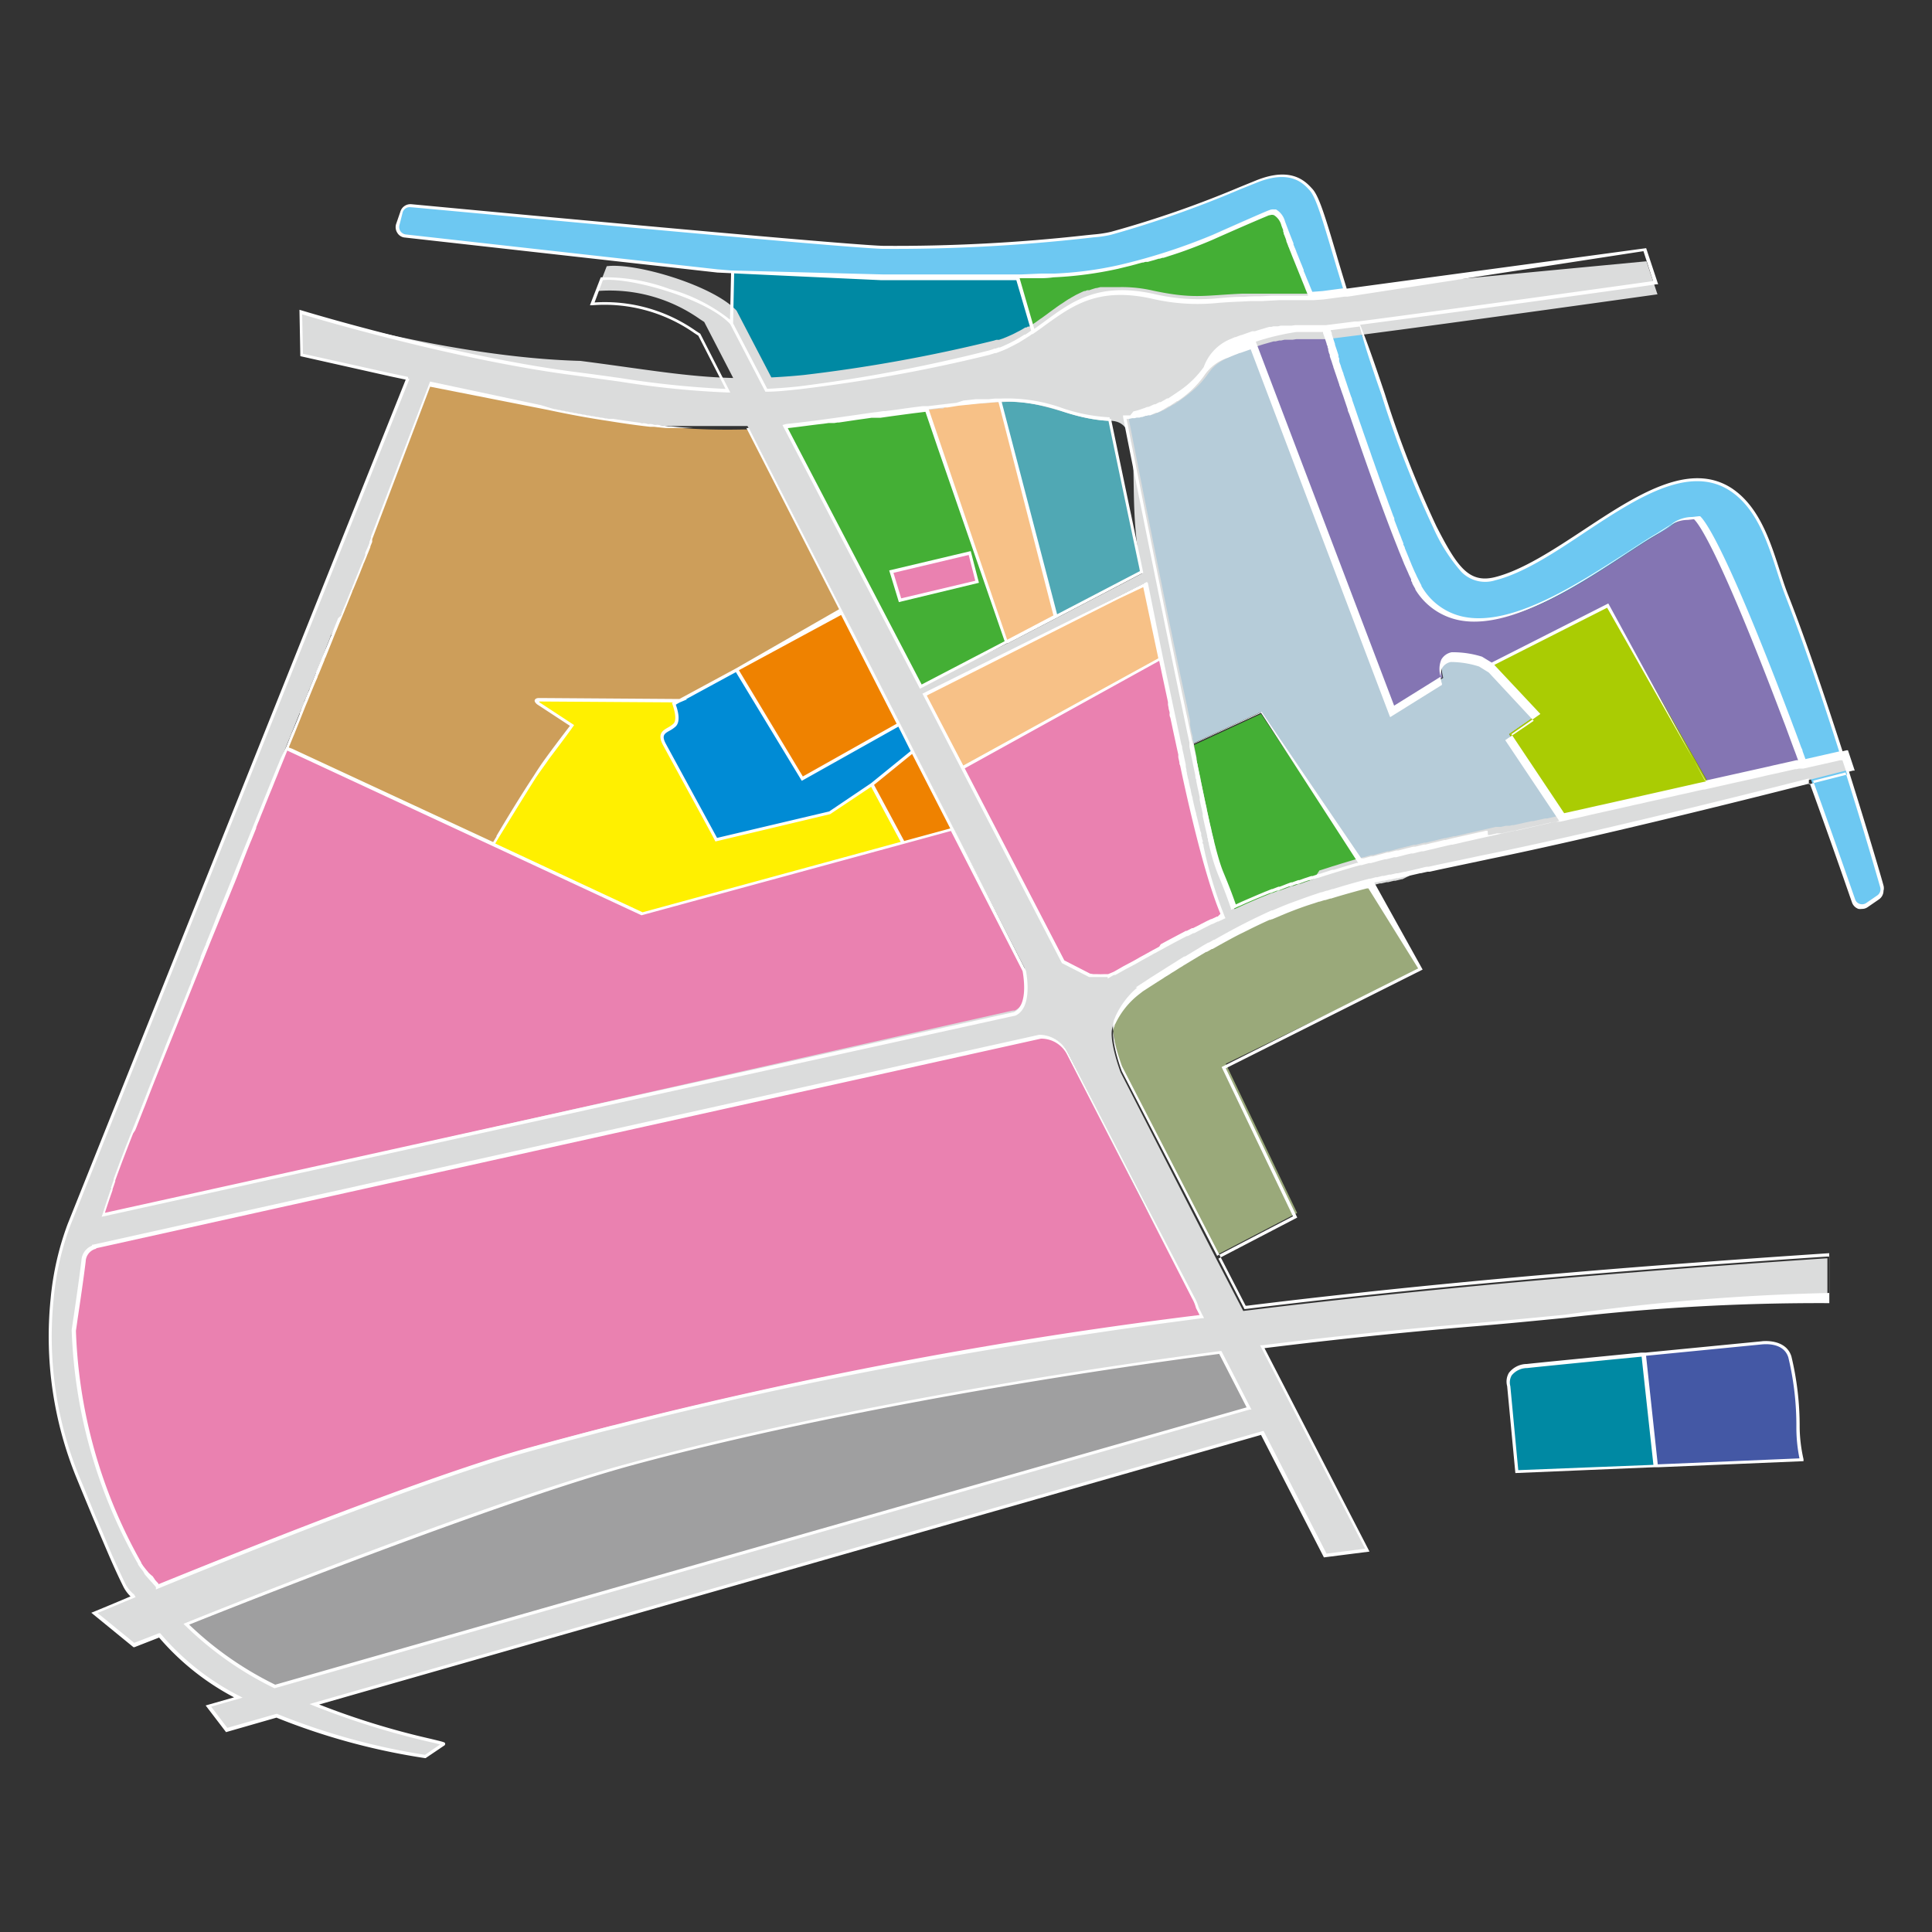 <?xml version="1.0" standalone="no"?><!DOCTYPE svg PUBLIC "-//W3C//DTD SVG 1.1//EN" "http://www.w3.org/Graphics/SVG/1.1/DTD/svg11.dtd"><svg t="1759150021787" class="icon" viewBox="0 0 1024 1024" version="1.1" xmlns="http://www.w3.org/2000/svg" p-id="8235" xmlns:xlink="http://www.w3.org/1999/xlink" width="200" height="200"><rect x="0" y="0" width="1024" height="1024" fill="#333333" stroke="none"/><path d="M606.925 309.453l-14.541 6.912-102.298 51.661 20.122 38.912 104.704-57.958-7.987-39.526zM533.299 340.275l26.419-13.926-29.85-114.278c-14.438 1.28-27.238 2.714-38.758 4.147l42.189 124.058z" fill="#F7C187" p-id="8236"></path><path d="M416.256 226.202l71.68 137.728 45.363-23.654-42.189-124.058c-30.976 3.942-53.197 7.782-74.854 9.984zM533.299 340.275l0.307-0.154-0.307 0.154z" fill="#44AF35" p-id="8237"></path><path d="M605.133 302.797l-0.461-2.304c-9.062-42.957-16.486-78.592-16.486-78.592-19.763 0-35.84-11.827-58.112-9.83h-0.256l29.491 114.637z" fill="#50A8B4" p-id="8238"></path><path d="M197.376 284.826s-20.122 49.408-45.414 111.872L261.12 447.437s18.483-31.795 29.03-45.773 12.698-17.152 12.698-17.152l-17.715-11.674c-0.666 0-0.358-1.843 0.614-1.997l74.342 0.512 30.157-16.333 55.706-30.106-49.357-96.87v-0.41H394.24a357.53 357.53 0 0 1-69.53-5.12c-10.24-1.434-20.89-3.379-32.358-5.786l-5.888-1.178-57.702-12.288h-0.256z" fill="#CD9E5A" p-id="8239"></path><path d="M278.067 769.024a2483.2 2483.2 0 0 1 358.861-71.322l-2.304-4.506a22.426 22.426 0 0 0-2.253-5.12q-13.363-25.6-26.778-51.2L565.555 558.08a16.64 16.64 0 0 0-14.694-8.858L49.51 660.48v0.41a7.987 7.987 0 0 0-5.478 7.373c-1.741 13.875-3.891 27.75-5.12 36.71a267.622 267.622 0 0 0 34.406 122.88 37.018 37.018 0 0 0 4.403 6.093 21.094 21.094 0 0 0 2.355 2.099c0.461 0.768 0.922 1.434 1.331 1.997 1.434 1.587 2.458 2.714 2.406 3.021C133.12 820.736 225.28 783.974 278.067 769.024zM66.56 609.894c0 0.461-0.358 0.922-0.563 1.331l-1.331 3.635-0.461 1.229c-1.229 3.174-2.355 6.246-3.43 9.318v0.512c-0.512 1.434-0.973 2.816-1.485 4.198v0.41c-1.587 4.659-3.072 9.165-4.454 13.466l480.614-105.83 2.15-0.461h0.819c7.731-3.482 6.195-17.203 5.12-22.784l-38.656-75.264-164.352 44.749-186.01-87.04-2.56-0.922c-28.365 70.093-63.283 156.672-83.661 208.384zM562.483 507.802l1.024 2.048 13.926 7.168a30.72 30.72 0 0 0 10.598 0l3.379-1.946 3.738-2.099 1.024-0.563 2.611-1.434 1.229-0.717c0.87-0.461 1.741-0.922 2.56-1.434l1.024-0.563 3.482-1.894 1.075-0.614 2.509-1.382c1.434-0.768 2.816-1.587 4.25-2.304l2.714-1.434 4.045-2.202 3.379-1.792 3.174-1.69 0.461-0.256 2.765-1.434h0.461l4.301-2.202 0.973-0.512 4.25-2.099 3.482-1.69 3.021-1.485c-2.458-5.12-9.779-23.398-20.941-74.957l-0.614-2.97v-1.024l-0.461-2.15v-1.126l-0.512-2.304v-0.768c0-1.075-0.461-2.15-0.717-3.277v-0.358l-0.666-3.021v-0.87l-0.614-2.714v-0.87c-1.024-4.813-2.099-9.779-3.174-14.899-1.69-7.885-3.43-16.128-5.12-24.422L510.208 406.938l50.79 98.048 0.819 1.587z" fill="#EA81B0" p-id="8240"></path><path d="M727.04 467.405h-1.485l-3.174 0.87c-4.506 1.229-8.858 2.458-13.056 3.738l-2.867 0.87h-0.358l-2.662 0.87h-0.41l-2.611 0.87h-0.307l-2.765 0.922c-5.12 1.69-9.626 3.43-14.234 5.12l-2.662 1.126-2.509 1.075h-0.256l-2.509 1.075h-0.256l-1.178 0.512c-3.942 1.792-7.885 3.635-11.827 5.632l-0.666 0.307-0.563 0.307-2.714 1.382c-3.84 1.997-7.68 4.096-11.674 6.349l-2.867 1.638h-0.358l-2.662 1.536h-0.358l-2.765 1.638c-3.072 1.792-6.195 3.686-9.421 5.683l-0.461 0.307-2.714 1.69-0.768 0.461-2.458 1.536-0.87 0.563-2.56 1.638-0.768 0.461-3.174 2.048-3.635 2.304c-0.973 0.614-1.997 1.28-2.918 1.946l-3.43 2.202h0.358a43.213 43.213 0 0 0-12.954 16.23 10.24 10.24 0 0 0-0.461 1.126c-3.482 5.53 3.789 24.934 3.789 24.934l50.739 98.253h0.307l41.626-21.709-37.837-79.104 102.963-50.176zM590.694 515.84l-2.56 1.075h0.512z" fill="#9AA97A" p-id="8241"></path><path d="M387.738 171.418l18.432 35.379c5.12 0 11.059-0.666 17.203-1.28a818.432 818.432 0 0 0 100.71-18.227 79.923 79.923 0 0 0 23.757-11.827l-8.448-28.774c-29.645 1.024-70.246 0.87-72.346 0.87l-78.387-3.533-0.614 27.392z" fill="#0089A3" p-id="8242"></path><path d="M542.003 179.2l-0.512 0.307zM543.795 178.074h-0.41zM680.038 117.76a10.24 10.24 0 0 0-4.352-5.99 4.147 4.147 0 0 0-2.918 0l-0.461 0.256s-8.602 3.482-29.952 13.005a315.187 315.187 0 0 1-50.074 16.128 199.68 199.68 0 0 1-34.048 4.506c-5.683 0.461-13.005 0.819-20.992 1.075h2.048l8.55 28.723c17.459-12.134 30.413-26.163 63.232-19.149 21.504 4.557 27.085 2.458 47.155 1.587 15.053-0.614 29.338-1.536 37.12-2.048-5.376-13.005-12.39-30.259-15.309-38.093zM547.84 175.514l-0.461 0.307zM545.946 176.64l-0.512 0.358z" fill="#44AF35" p-id="8243"></path><path d="M900.506 274.278l-3.635 0.41a16.998 16.998 0 0 0-10.598 3.635c-1.894 1.178-4.454 2.765-8.141 5.12-4.557 2.662-10.24 6.4-16.128 10.24-22.835 15.002-53.197 34.918-78.131 34.918a38.912 38.912 0 0 1-8.499-0.87 33.946 33.946 0 0 1-22.118-15.821c-10.752-16.742-45.568-122.112-50.842-138.24-4.71 0.563-7.834 0.87-8.909 0.922a109.261 109.261 0 0 0-28.877 6.042l73.83 194.56 26.061-16.179s-1.792-6.502 0-8.909a7.27 7.27 0 0 1 5.12-3.635 55.45 55.45 0 0 1 15.616 2.355l5.12 3.328 61.44-31.181L905.421 414.72l50.893-11.418c-3.021-8.243-6.195-16.742-9.421-25.293-32.666-86.17-43.418-101.274-46.387-103.731z" fill="#8475B3" p-id="8244"></path><path d="M657.971 182.938l-2.765 1.075-0.563 0.256-3.174 1.331c-15.821 6.861-8.294 9.882-26.726 23.04l-2.97 2.048-1.587 1.024-0.717 0.461-1.638 0.973-0.512 0.307-2.304 1.28-2.304 1.178h-0.307l-2.202 1.024h-0.358l-2.202 0.922h-0.358l-1.792 0.666h-0.614l-1.741 0.563a49.203 49.203 0 0 1-5.12 1.229l-1.997 0.358s20.122 101.734 30.157 148.89c0.819 3.789 1.587 7.475 2.355 11.059l0.307 1.638 0.307 1.536c0.512 2.458 0.973 4.813 1.485 7.168l0.358 1.638 0.358 1.894 36.864-17.101 52.89 79.514 1.587-0.461h0.256l3.84-1.075h1.075l2.97-0.819 1.178-0.307 3.328-0.922h0.717l4.147-1.075 1.075-0.307 3.226-0.819 1.331-0.307 3.379-0.87h1.024l4.506-1.126h0.922l3.686-0.87 1.434-0.358 3.533-0.87 1.28-0.307h0.512l3.891-0.973 17.51-3.942 3.226-0.717 3.021-0.717h0.307l3.277-0.717 1.28-0.307 3.277-0.717h1.126l3.226-0.717 7.168-1.587 2.15-0.512 4.096-0.922 3.789-0.819 5.12-1.126-28.672-43.52 15.36-10.598-24.474-26.112-5.12-3.328a55.45 55.45 0 0 0-15.616-2.355 7.27 7.27 0 0 0-5.12 3.635c-1.792 2.406 0 8.909 0 8.909l-26.061 16.179-73.83-194.56c-2.099 0.717-4.198 1.434-6.349 2.253z" fill="#B6CCD9" p-id="8245"></path><path d="M631.552 395.469c7.014 34.048 11.776 58.419 16.179 68.915 3.994 9.523 6.042 15.36 6.81 17.818l3.072-1.382 0.768-0.358 2.355-1.075 0.819-0.358 6.195-2.662 0.717-0.307 2.406-0.973 0.87-0.358 2.714-1.126h0.358l3.174-1.28h0.666L680.96 471.04l0.87-0.307 2.611-0.973h0.614l3.226-1.178h0.614l2.662-0.973 0.922-0.307 2.611-0.87 1.229-0.512 3.379-1.126h0.358l3.021-0.973 0.973-0.307 2.662-0.87 0.922-0.256 3.584-1.126 3.584-1.075 1.024-0.307 2.765-0.819 1.024-0.307 1.946-0.512-53.146-79.872z" fill="#44AF35" p-id="8246"></path><path d="M799.693 734.771s-3.123-9.318 9.626-10.701c5.99-0.666 34.202-3.482 62.208-6.246l6.349 59.187-73.933 3.072z" fill="#0089A3" p-id="8247"></path><path d="M877.261 777.011l77.568-3.226a80.794 80.794 0 0 1-1.792-17.357 159.59 159.59 0 0 0-4.301-37.171c-2.816-9.216-14.899-7.526-14.899-7.526l-63.027 6.195z" fill="#4458A5" p-id="8248"></path><path d="M997.376 470.016c-0.256-0.922-26.829-93.594-50.637-154.982-1.485-3.789-2.867-7.987-4.301-12.442-5.12-15.872-10.957-33.843-25.6-43.162-22.17-14.234-50.125 4.198-77.158 22.016-16.128 10.65-32.819 21.658-47.514 25.293s-20.787-5.632-31.949-27.494a556.646 556.646 0 0 1-27.443-70.451c-5.12-15.616-10.24-30.362-15.053-41.267-0.358-0.922-3.174-8.602-8.141-25.242-0.717-2.355-1.382-4.762-2.099-7.066-5.939-20.224-9.216-30.72-12.544-34.611-3.379-3.738-10.496-11.622-28.621-4.454l-9.37 3.789A548.506 548.506 0 0 1 588.8 123.699a62.72 62.72 0 0 1-9.216 1.382l-4.045 0.461a924.109 924.109 0 0 1-107.776 5.632c-23.91-0.768-247.859-21.862-250.112-22.067a4.71 4.71 0 0 0-5.12 3.43l-1.843 6.502a4.71 4.71 0 0 0 3.994 6.042l165.837 18.586h0.307l85.862 3.891c2.611 0 64.717 0.256 91.29-1.894a199.68 199.68 0 0 0 34.048-4.506 315.187 315.187 0 0 0 50.074-16.128c21.35-9.523 29.85-13.005 29.952-13.005l0.461-0.256a4.147 4.147 0 0 1 2.918 0 10.24 10.24 0 0 1 4.352 5.99c4.813 13.056 20.48 51.2 21.811 54.221 2.253 7.014 40.141 122.317 51.2 139.878a33.946 33.946 0 0 0 22.579 15.821 38.912 38.912 0 0 0 8.499 0.87c24.934 0 55.296-19.917 78.131-34.918 5.99-3.891 11.571-7.629 16.128-10.24 3.686-2.15 6.246-3.738 8.141-5.12a16.998 16.998 0 0 1 10.598-3.635l3.635-0.41c2.97 2.458 13.722 17.459 46.387 103.936 18.637 49.408 35.379 98.253 35.533 98.714a4.864 4.864 0 0 0 4.506 3.226 5.12 5.12 0 0 0 2.662-0.819l5.888-4.045a4.813 4.813 0 0 0 1.894-5.222z" fill="#6DC8F2" p-id="8249"></path><path d="M425.267 412.723l51.098-28.774-30.208-59.034-55.654 30.106 34.765 57.702zM462.182 415.795l16.64 30.976 26.061-7.117-21.146-41.318-21.555 17.459z" fill="#EF8200" p-id="8250"></path><path d="M357.222 373.146c1.075 3.021 2.765 8.858 0.41 11.213-3.277 3.277-9.318 3.123-5.427 10.24s27.443 50.432 27.443 50.432l60.211-14.336 22.323-14.95 21.555-17.51L476.16 384l-5.12 2.97-45.773 25.6-34.816-57.702-30.157 16.333a29.44 29.44 0 0 0-3.072 1.792z" fill="#008BD5" p-id="8251"></path><path d="M439.859 430.746l-60.211 14.336s-23.603-43.264-27.443-50.432 2.15-7.014 5.427-10.24c2.355-2.355 0.666-8.192-0.41-11.213a29.44 29.44 0 0 1 3.072-1.792l-73.114-0.512c-5.734 0-1.382 2.304-1.382 2.304l17.254 11.366s-12.698 16.486-16.333 22.17c-6.707 10.24-25.6 40.96-25.6 40.96l79.36 36.915 138.24-37.632-16.64-30.976z" fill="#FFF000" p-id="8252"></path><path d="M513.946 293.12l3.84 15.309-40.858 9.677-4.557-15.104 41.574-9.882z" fill="#EA81B0" p-id="8253"></path><path d="M790.579 352.307l24.525 26.163-15.206 10.598 28.877 43.11 76.646-17.254-53.299-93.798-61.542 31.181z" fill="#AACC03" p-id="8254"></path><path d="M609.28 521.882l3.635-2.304 3.174-2.048 0.768-0.461 2.56-1.638 0.87-0.563 2.458-1.536 0.768-0.461 2.714-1.69 0.461-0.307c3.226-1.997 6.349-3.891 9.421-5.683l2.765-1.638h0.358l2.662-1.536h0.358l2.867-1.638c3.994-2.253 7.834-4.352 11.674-6.349l2.714-1.382 0.563-0.307 0.666-0.307c3.942-1.997 7.885-3.84 11.827-5.632l1.178-0.512h0.256l2.509-1.075h0.256l2.509-1.075 2.714-1.126c4.608-1.843 9.37-3.584 14.234-5.12l2.765-0.922h0.307l2.611-0.87h0.41l2.662-0.87h0.358l2.867-0.87c4.198-1.28 8.55-2.509 13.056-3.738l3.174-0.819H725.914l1.946-0.461h0.717l2.765-0.717h0.819l2.816-0.666h0.819l2.97-0.717h0.717l3.43-0.819h0.358l9.37-4.71h0.307l3.686-0.819 1.126-0.256 2.97-0.666 1.434-0.307 2.816-0.614 1.536-0.358 2.867-0.563 1.587-0.358 2.867-0.614 1.69-0.358 2.714-0.717 1.69-0.358 3.174-0.666 1.587-0.307 4.813-1.024c56.064-11.52 133.12-30.72 170.138-40.141l18.893-4.813 3.021-0.819-3.021-9.114-2.918 0.614-19.507 4.403h-0.563l-1.331 0.307-1.434 0.358-0.461 0.358-1.434 0.307h-0.768l-4.557 1.024-1.587 0.358-3.226 0.768-3.328 0.717-3.43 0.768-4.403 1.024-4.506 0.973-3.738 0.87-3.738 0.819-5.786 1.28-5.837 1.331h-0.512l-1.485 0.358-3.942 0.87-8.09 1.843-6.195 1.536-6.195 1.382-4.045 0.922-2.048 0.461-3.789 0.87h-0.563l-3.789 0.87-6.042 1.382-5.99 1.331-1.997 0.461-5.837 1.28-1.946 0.461-5.734 1.28-3.738 0.819-1.843 0.41-1.792 0.41-1.741 0.41h-0.973l-6.195 1.382-1.587 0.358h-1.024l-1.997 0.461-2.15 0.461-1.997 0.461h-0.87l-9.728 2.15h-0.666l-1.331 0.307h-1.946l-2.765 0.614h-2.662l-5.12 1.178-2.56 0.563-2.611 0.614-1.536 0.358-3.738 0.819-1.587 0.41-4.352 0.973h-0.666l-4.352 1.024h-0.461l-1.331 0.307-3.533 0.87-1.434 0.358-3.686 0.87h-0.922l-4.506 1.126h-1.024l-3.379 0.87-1.331 0.307-3.226 0.819-1.075 0.307-4.147 1.075h-0.717l-3.328 0.922-1.178 0.307-2.97 0.819h-1.075l-3.84 1.075h-0.256l-1.587 0.461-1.946 0.512-1.024 0.307-2.765 0.819-1.024 0.307-3.584 1.075-3.584 1.126-0.922 0.256-2.662 0.87-0.973 0.307-3.021 0.973h-0.358l-3.072 4.659-0.768 0.307-2.611 0.87-0.922 0.307-2.662 0.973h-0.614l-3.226 1.178h-0.614l-2.611 0.973-1.331 0.512-2.509 0.922h-0.666l-3.174 1.28h-0.358l-2.714 1.126-0.87 0.358-2.406 0.973-0.717 0.307-6.195 2.662-0.819 0.358-2.355 1.075-0.768 0.358-3.072 1.382c-0.768-2.458-2.816-8.294-6.81-17.818a5.12 5.12 0 0 0 0-0.512 1.843 1.843 0 0 0 0-0.461v-0.307-0.666c-0.512-1.382-1.024-2.97-1.587-4.762a7.885 7.885 0 0 0 0-0.87c0-0.922-0.563-1.946-0.819-2.97s-0.307-1.024-0.41-1.536-0.256-0.973-0.41-1.434a8.909 8.909 0 0 0-0.256-1.126c0-0.461 0-0.922-0.358-1.382s0-0.922-0.358-1.434 0-0.614 0-0.973-0.512-2.15-0.819-3.328-0.358-1.536-0.512-2.355 0-1.126-0.41-1.741l-0.461-1.997q-0.666-3.379-1.536-7.066c0-1.178-0.461-2.406-0.717-3.635l-2.611-12.493c0-0.819-0.307-1.69-0.512-2.56s-0.512-2.611-0.819-3.942 0-1.229-0.358-1.843 0-1.075-0.358-1.638a10.24 10.24 0 0 0 0-1.229c-0.41-2.15-0.87-4.352-1.331-6.554 0-0.717-0.307-1.382-0.41-2.099l-0.307-1.485a1.843 1.843 0 0 1 0-0.512c0-1.024-0.461-1.997-0.666-3.021s-0.461-2.406-0.717-3.635v-1.178c0-0.41 0 0 0 0v-0.307a4.813 4.813 0 0 0 0-0.819c-0.512-2.56-1.075-5.12-1.587-7.782l-0.307-1.382-0.614-2.816c-10.24-47.155-30.157-148.89-30.157-148.89h2.918l1.331-0.307h2.509l0.87-0.256 0.87-0.307h0.614l1.792-0.666h1.997l0.563-0.256h0.358l1.126-0.512 1.024-0.512h0.307l0.614-0.256 0.563-0.307 0.768-0.41h0.358l0.563-0.358 0.614-0.307 1.126-0.666 2.15-1.28 0.717-0.461h0.307l1.024-0.666a3.635 3.635 0 0 0 0.717-0.512l0.768-0.512 0.768-0.512 0.717-0.512c18.432-13.158 10.906-16.179 26.726-23.04l2.97-1.28 2.048-0.819c4.096-1.587 8.192-3.021 12.083-4.198l3.072-0.87 1.997-0.563h1.024l1.946-0.461h0.973l1.843-0.41h4.301l1.997-0.307H703.386l17.05-2.15c51.2-6.605 158.054-21.606 158.054-21.606l-5.837-17.51L713.216 153.6l-11.827 1.587-6.144 0.461H658.381c-20.07 0.87-25.6 2.97-47.155-1.587a73.728 73.728 0 0 0-17.357-1.894h-10.598l-1.024 0.256-1.024 0.256h-0.41c-1.178 0.358-2.355 0.717-3.43 1.126h-1.126l-1.126 0.461h-0.512l-0.819 0.358-0.768 0.358-0.666 0.307-0.922 0.461-0.768 0.358-0.768 0.41-0.973 0.563-1.024 0.563-0.973 0.614-0.512 0.256-0.973 0.614-0.461 0.307-0.461 0.307-1.434 0.973-0.973 0.614-0.819 0.563-1.536 1.075-0.461 0.358-1.792 1.28-0.922 0.666-1.843 1.382-0.717 0.512-1.894 1.382-0.717 0.461-2.611 1.894-0.563 0.358-0.666 0.512-2.048 1.331H544.768l-0.717 0.461h-0.614l-0.768 0.461-0.41 0.256-0.614 0.358-0.922 0.512-0.87 0.461-0.819 0.41-1.178 0.614-1.126 0.563-1.024 0.461-1.382 0.614-1.075 0.461-1.638 0.666-1.075 0.358-1.024 0.358h-1.434l-1.331 0.41a818.432 818.432 0 0 1-100.71 18.227c-6.144 0.614-11.827 1.024-17.203 1.28l-18.432-35.379c-12.134-13.261-53.504-25.6-68.813-23.552l-5.12 13.158a82.944 82.944 0 0 1 54.426 14.848l2.355 1.536 15.36 29.696c-24.934-0.614-46.08-4.557-80.998-9.062-69.632-1.843-148.122-25.907-148.122-25.907l0.41 22.682 46.592 10.496 9.626 2.048-179.661 448.512s-25.6 60.058 5.12 134.554c3.072 7.526 5.786 14.182 8.243 20.07 3.379 8.038 6.195 14.592 8.499 19.968 1.024 2.355 4.608 10.24 7.526 16.384a17.766 17.766 0 0 0 4.403 5.888l0.307 0.512c-12.851 5.12-20.48 8.55-20.48 8.55l20.89 17.05 13.67-5.53a136.909 136.909 0 0 0 41.728 32.922l-15.872 4.506 9.421 12.493 26.47-7.578A348.774 348.774 0 0 0 225.28 930.97l9.626-6.554c1.126-0.717-31.795-6.093-68.454-21.094l502.221-143.821 33.331 65.024 22.426-2.816-55.706-107.827c37.632-4.71 74.752-8.602 110.029-11.52 67.482-5.632 121.395-13.67 189.798-12.544v-22.886h-0.461c-103.322 6.912-206.592 15.36-309.146 27.904l-14.643-28.262L593.92 568.32s-7.27-19.405-3.789-24.934a8.038 8.038 0 0 1 0.461-1.178 43.213 43.213 0 0 1 12.954-16.23h-0.358l3.43-2.202c0.768-0.614 1.792-1.28 2.662-1.894zM418.253 225.997h2.048l2.048-0.256h1.536l2.611-0.461 2.048-0.256 3.277-0.461h1.638l3.43-0.461 4.301-0.614 15.821-2.253h1.229l4.813-0.717 2.458-0.358 6.349-0.87 3.84-0.512 2.765-0.41h1.434l7.219-0.973h3.891l6.554-0.819h2.304L501.76 215.04h2.867l3.174-0.358 2.816-0.307h2.458l5.12-0.512h2.56l2.611-0.256 4.403-0.41h2.509c22.426-1.997 38.349 9.626 58.112 9.83s7.424 35.84 16.486 78.592l0.461 2.304-45.773 23.859-25.6 13.312h-0.358l-45.67 22.835-71.68-137.728z m-359.424 404.48v-0.41c0.512-1.382 0.973-2.765 1.485-4.198v-0.512c1.075-3.072 2.202-6.144 3.43-9.318l0.461-1.229c0.41-1.229 0.87-2.406 1.382-3.635 0-0.41 0.307-0.87 0.512-1.331l1.843-4.813 10.752-27.187 0.768-1.946 0.768-1.843 1.331-3.379c1.331-3.379 2.765-6.861 4.147-10.24 0.41-0.973 0.768-1.894 1.126-2.867 0.41-1.024 0.768-1.997 1.178-2.97l1.229-3.021c0-0.614 0.461-1.229 0.717-1.843l7.936-19.866 1.229-3.072c0.461-1.126 0.922-2.304 1.434-3.43s0.87-2.304 1.331-3.43l1.382-3.379c0-0.614 0.461-1.178 0.666-1.741l1.382-3.43 1.382-3.43a3.533 3.533 0 0 0 0-0.512c0.819-1.997 1.587-3.942 2.406-5.888a0.41 0.41 0 0 1 0-0.256s0-0.512 0.256-0.717c0.87-2.099 1.69-4.198 2.56-6.349 0.512-1.229 0.973-2.458 1.485-3.738l5.12-12.851c0.41-1.126 0.87-2.253 1.331-3.379l0.563-1.382 2.15-5.12 2.099-5.12c0.614-1.434 1.229-2.918 1.792-4.403l3.942-9.677 2.918-7.219c3.533-8.858 7.066-17.613 10.547-26.163 0.461-1.075 0.87-2.15 1.28-3.226s1.331-3.174 1.946-4.762l4.045-10.24c0-0.307 0.256-0.563 0.358-0.87l0.819-2.048c0.358-0.922 0.717-1.792 1.126-2.714s0.41-1.075 0.666-1.638 0.512-1.382 0.819-2.048l0.922-2.253c0.358-0.819 0.666-1.69 1.024-2.56l4.352-10.701c0-0.512 0.41-0.973 0.563-1.485l5.683-13.978c0.307-0.717 0.614-1.434 0.87-2.15l2.048-5.12 0.973-2.458c0.717-1.69 1.382-3.379 2.048-5.12l0.87-2.15c0.307-0.717 0.563-1.485 0.87-2.202 0-0.41 0.358-0.819 0.512-1.178l3.533-6.4 0.614-1.485c0.307-0.717 0.563-1.434 0.87-2.099l0.41-1.075c0.87-2.099 1.741-4.198 2.509-6.195l0.461-1.024a7.885 7.885 0 0 1 0.41-0.973l0.614-1.587 0.358-0.922 0.614-1.536a5.683 5.683 0 0 0 0.358-0.819c0.768-1.843 1.485-3.635 2.15-5.12 0-0.563 0.461-1.075 0.666-1.587s0.461-1.229 0.717-1.792a8.192 8.192 0 0 1 0.512-1.178c0.563-1.485 1.126-2.816 1.638-4.096 0-0.358 0.307-0.768 0.461-1.075V296.96l0.461-1.075 1.536-3.533 0.358-0.819 1.024-2.509 0.307-0.717a2.97 2.97 0 0 1 0-0.717 3.533 3.533 0 0 0 0-0.512l0.717-1.69v-0.358l31.488-81.766h0.256l57.702 12.288 5.888 1.178c11.776 2.355 22.528 4.25 32.358 5.837l3.379 0.512h1.638l8.09 1.178h1.894l2.509 0.358 3.328 0.358 4.096 0.461 3.738 0.358H396.186l4.301 8.499 1.536 2.97 43.981 85.914 15.36 30.157 22.067 43.11 21.146 41.37 38.349 75.008c1.024 5.581 2.56 19.302-5.12 22.784h-0.87l-2.15 0.461-480.41 107.93c1.382-4.301 2.867-8.806 4.454-13.466zM646.912 716.8l15.36 29.542-516.506 147.507a181.299 181.299 0 0 1-47.002-33.075c53.658-21.453 171.008-67.328 235.52-84.89 86.17-23.245 200.806-44.544 312.627-59.085z m-40.96-80.23q13.363 25.6 26.778 51.2a22.426 22.426 0 0 1 2.253 5.12l2.304 4.506-10.24 1.331-8.346 1.126-3.174 0.461q-5.12 0.614-10.24 1.382l-8.909 1.229-7.27 1.024-5.734 0.87h-1.485l-1.587 0.256-7.782 1.126-7.987 1.229-2.611 0.41-17.408 2.714-14.438 2.355-8.55 1.485-6.298 1.024-6.349 1.126-8.499 1.485-8.755 1.587-2.509 0.41-4.454 0.819-4.096 0.768-4.352 0.819-5.12 0.973-7.936 1.485-9.882 1.946-4.352 0.819-4.762 0.973-1.178 0.256-6.093 1.229h-1.075l-7.322 1.485-8.243 1.741-5.12 1.075-5.12 1.178-3.635 0.768-5.888 1.28-10.906 2.458-5.581 1.28-5.632 1.28-11.213 2.611-5.53 1.331-3.174 0.717-4.25 1.024-4.608 1.126-4.659 1.178-11.162 2.765-4.71 1.229-3.891 0.973h-0.819l-5.786 1.536-5.734 1.485-2.97 0.768-3.84 1.075q-13.926 3.686-27.699 7.629c-52.787 14.95-144.896 51.712-194.56 71.987l-2.099-2.406c-1.178-1.28-2.611-2.816-3.994-4.454l-0.307-0.41-0.666-0.768a1.075 1.075 0 0 0 0-0.307l-0.307-0.358-0.307-0.41-0.768-1.075-1.075-0.461-0.256-0.358V828.314a3.277 3.277 0 0 1-0.41-0.717 267.622 267.622 0 0 1-34.406-122.88c1.28-8.96 3.43-22.835 5.12-36.71a7.987 7.987 0 0 1 5.478-7.373v-0.41l501.35-111.309a16.64 16.64 0 0 1 14.694 8.858z m-2.56-127.693c-0.819 0.512-1.69 0.973-2.56 1.434l-1.229 0.717-2.611 1.434-1.024 0.614-3.738 2.099-1.382 0.768-0.614 0.358-1.434 0.819H581.581a26.266 26.266 0 0 1-3.789-0.461l-13.926-7.168-1.69-3.277-0.819-1.587-51.149-97.69-20.122-38.912 102.4-51.712 14.029-7.066v0.358c2.714 12.902 5.53 26.266 8.346 39.373 0 1.024 0.41 2.099 0.666 3.123l0.768 3.686c0.358 1.843 0.768 3.686 1.178 5.581 0 1.126 0.461 2.253 0.717 3.328s0.358 1.741 0.563 2.611c0.717 3.379 1.434 6.758 2.099 10.24l0.461 2.202c0.614 2.662 1.178 5.12 1.69 7.936 0 0.614 0.307 1.229 0.41 1.843l0.307 1.331v2.253c0 0.358 0.461 1.997 0.666 3.021s0 1.178 0.358 1.741c0.41 1.894 0.819 3.789 1.229 5.581v1.382c0 0.87 0.41 1.792 0.563 2.662s0.41 1.741 0.563 2.611c11.162 51.558 18.483 69.734 20.941 74.957l-3.021 1.485h-0.41l-2.816 1.331h-0.307l-9.626 5.12h-0.461l-2.765 1.434-0.512 0.256-3.174 1.69-6.758 3.635-0.666 0.358-2.714 1.434-0.819 0.461-2.816 1.536-0.614 0.358-3.584 1.946-3.482 1.894z" fill="#DBDCDC" p-id="8255"></path><path d="M662.067 746.24l-15.36-29.542c-111.821 14.643-226.458 35.84-312.32 59.187-64.717 17.562-182.067 63.437-235.52 84.89a181.299 181.299 0 0 0 47.002 33.075z" fill="#9F9FA0" p-id="8256"></path><path d="M953.856 756.429a158.362 158.362 0 0 0-4.352-37.427c-2.97-9.779-15.718-8.141-15.77-8.09l-61.44 5.99h-2.406c-35.328 3.482-55.757 5.478-60.672 6.042a12.083 12.083 0 0 0-9.472 4.71 9.062 9.062 0 0 0-0.922 7.014l4.352 46.08 73.318-3.072h2.304l77.107-3.226v-1.024a80.589 80.589 0 0 1-2.048-16.998z m-149.146 22.784l-4.198-44.493a7.475 7.475 0 0 1 0.717-5.734 10.598 10.598 0 0 1 8.192-3.891c5.12-0.563 25.344-2.611 60.672-6.042l6.246 57.344z m73.933-3.072l-6.195-57.549 61.44-6.042c0.461 0 11.418-1.485 13.978 6.963a155.238 155.238 0 0 1 4.25 36.864 81.408 81.408 0 0 0 1.638 16.589zM514.509 292.096l-43.213 10.24 5.12 16.794 42.445-10.24z m-40.96 11.52l39.885-9.472 3.482 13.67-39.27 9.318z" fill="#FFFFFF" p-id="8257"></path><path d="M487.578 365.056l46.08-24.064h0.512l24.474-12.749 46.746-24.422 0.563-0.256-0.614-2.97c-8.96-42.445-16.384-78.234-16.486-78.592h-0.717v-0.819a92.16 92.16 0 0 1-24.883-4.813 86.477 86.477 0 0 0-32.87-5.12H527.206l-2.918 0.307h-6.861l-2.765 0.307-3.891 0.41-3.891 1.229-3.686 0.41-6.912 0.819-4.198 0.512h-2.867c-5.12 0.614-9.574 1.229-14.08 1.894l-5.837 0.768h-1.178l-2.048 0.307-1.843 0.256h-0.358l-3.277 0.461-3.174 0.461-3.174 0.461c-13.722 1.946-25.6 3.686-37.478 4.864L414.72 225.28l72.499 139.059z m43.418-152.218h4.25a96.717 96.717 0 0 1 27.648 5.12 93.901 93.901 0 0 0 24.627 5.12c1.024 5.12 8.038 38.656 16.333 77.926l0.307 1.69-43.878 22.886-29.389-112.64z m-30.72 3.123h1.946l5.734-0.922 3.942-0.41 7.834-0.819 3.942-0.358h0.41l4.608-0.41h0.512l29.133 113.152-23.859 12.544-0.666 0.358-7.219-21.043-34.355-101.171z m-63.949 8.653l2.918-0.41H442.214l1.69-0.256h0.666l2.765-0.41 6.554-0.973 6.195-0.87 1.741-0.256H466.586l5.786-0.819 3.379-0.461 4.198-0.563 4.25-0.563 2.56-0.307 3.738-0.461 6.605 19.354L532.48 339.866l-43.981 22.938-70.963-135.885c6.195-0.666 12.544-1.638 18.79-2.304zM550.81 548.454L49.306 659.712h-0.512v0.512a8.909 8.909 0 0 0-5.632 7.885c-1.28 10.24-2.765 20.48-3.994 28.877-0.461 2.918-0.819 5.581-1.178 7.885a268.8 268.8 0 0 0 34.509 122.88l0.614 1.024v0.307a16.128 16.128 0 0 0 1.126 1.69l0.41 0.512 0.512 0.666 0.717 0.922 0.922 1.69 3.328 3.789 0.307 0.256c0.307 0.41 0.666 0.768 0.973 1.126l0.256 0.307a9.165 9.165 0 0 1 0.973 1.178v1.229l1.229-0.512c50.022-20.48 141.773-57.139 194.56-72.038l5.12-1.434 10.24-2.816 1.843-0.512 7.424-1.997 11.571-3.072c3.328-0.922 6.707-1.792 10.24-2.611l15.667-3.994 10.24-2.611 10.598-2.56 10.65-2.509 10.65-2.458 5.12-1.229 5.427-1.229 5.478-1.178L409.6 737.28l21.862-4.608 5.632-1.126c42.496-8.653 86.528-16.435 132.506-23.398l17.92-2.662 6.298-0.922 18.176-2.56 25.037-3.328h1.126l-0.307-0.666-2.56-5.12a22.477 22.477 0 0 0-2.253-5.376l-26.829-51.2-40.192-78.336a17.152 17.152 0 0 0-15.206-9.523z m80.998 139.725a20.48 20.48 0 0 1 2.099 5.12l1.894 3.686A2482.637 2482.637 0 0 0 277.811 768c-52.429 14.848-143.36 51.2-193.843 71.68v-0.358l-0.358-0.41-0.461-0.461-0.922-1.024c-0.358-0.614-0.819-1.229-1.28-1.946a19.712 19.712 0 0 1-2.253-1.997l-0.358-0.461c-0.512-0.614-0.973-1.126-1.382-1.69a8.755 8.755 0 0 1-0.563-0.717l-0.563-0.717a16.179 16.179 0 0 0-0.922-1.382v-0.307a3.84 3.84 0 0 1-0.358-0.614 267.366 267.366 0 0 1-34.304-122.266c0.358-2.304 0.717-5.12 1.126-7.782 1.229-8.294 2.765-18.586 4.045-28.877a7.219 7.219 0 0 1 5.12-6.707h0.41v-0.358l500.787-111.104a15.36 15.36 0 0 1 13.824 8.397l40.192 78.336zM538.163 538.317c8.192-3.738 6.707-17.818 5.632-23.706L506.112 440.32l-0.819-1.536-20.48-40.09-0.307-0.614-0.461-0.922-6.502-12.749-0.768-1.485-73.37-143.36-6.451-12.698h-29.491l-7.373-0.461-4.352-0.41h-1.485l-4.659-0.717c-7.731-0.819-15.923-1.894-24.627-3.277h-2.253c-9.318-1.485-19.251-3.277-29.952-5.427L286.72 214.733 227.942 202.24 196.608 284.467v0.717l-0.819 2.048v0.614c-0.563 1.434-1.331 3.226-2.202 5.12a1.894 1.894 0 0 1 0 0.563v0.614a6.093 6.093 0 0 0-0.41 1.024l-0.358 0.87a2.56 2.56 0 0 0-0.256 0.666c-0.666 1.587-1.382 3.277-2.099 5.12l-0.614 1.485-0.614 1.536c-0.358 0.87-0.717 1.792-1.126 2.662l-0.512 1.382-1.075 2.611s0 0.563-0.358 0.87l-1.843 4.608-0.768 1.894-2.714 6.554c0 0.358 0 0.717-0.41 1.126L179.2 327.68l-0.41 1.024-2.202 5.478-0.922 2.202c0 0.461-0.358 0.922-0.563 1.382l-0.973 2.458-0.512 1.229-0.512 1.28-2.202 5.12c-1.126 2.816-2.304 5.734-3.533 8.704a0.717 0.717 0 0 1 0 0.307c-0.666 1.587-1.28 3.174-1.946 4.813l-1.434 3.533c0 0.563-0.461 1.126-0.717 1.741l-1.024 2.509a12.749 12.749 0 0 0-0.563 1.485l-0.614 1.382-1.075 2.662-0.512 1.382c0 0.461-0.41 0.922-0.563 1.382a3.021 3.021 0 0 0 0 0.41c-1.382 3.482-2.816 6.963-4.25 10.24-0.87 2.099-1.69 4.25-2.56 6.4l-0.307 0.768-0.358 0.717-2.97 6.349-0.717 1.843-1.229 2.918-1.229 3.021-2.662 6.502-8.55 21.197c-0.307 0.819-0.614 1.587-0.973 2.406l-1.69 4.198c-3.584 8.806-7.168 17.715-10.701 26.573l-0.973 2.355-4.403 10.906-1.997 5.12-0.922 2.355-1.075 2.611c-0.41 1.075-0.87 2.202-1.331 3.277l-0.922 2.304c0 0.563-0.461 1.126-0.666 1.741l-2.15 5.12a1.536 1.536 0 0 1 0 0.512c-0.358 1.024-0.768 1.997-1.178 2.97v0.307c-0.41 1.075-0.87 2.099-1.28 3.174l-2.611 6.4v0.461c-0.358 0.922-0.768 1.843-1.126 2.714-1.28 3.174-2.509 6.349-3.789 9.472l-0.614 1.536-0.614 1.587-1.229 2.97c-2.458 6.246-5.12 12.339-7.27 18.227-0.358 0.973-0.768 1.894-1.126 2.816-1.28 3.277-2.56 6.502-3.84 9.626l-0.614 1.536c-0.358 0.973-0.768 1.997-1.178 2.97s-0.666 1.741-1.024 2.56c-3.942 10.24-7.629 19.251-10.906 27.648-0.666 1.638-1.28 3.226-1.894 4.813l-0.512 1.331-1.382 3.635-0.461 1.229c-1.178 3.174-2.355 6.298-3.43 9.318v0.512c-0.461 1.434-0.973 2.816-1.434 4.198v0.461c-1.587 4.608-3.072 9.114-4.454 13.466l-0.461 1.382 482.048-106.138z m-34.509-99.226l-24.422 6.656-15.974-29.747 20.173-16.384zM304.23 384.256l-18.022-11.827-0.41-0.307a1.075 1.075 0 0 1 0-0.307h1.178l69.99 0.461h-0.256l-0.563 0.358 0.256 0.666c1.792 5.12 1.997 8.858 0.563 10.24a14.899 14.899 0 0 1-2.918 2.048c-2.765 1.587-5.837 3.328-2.662 9.267 3.891 7.27 27.494 50.176 27.494 50.586l0.307 0.563 60.826-14.49 21.709-14.49 15.667 29.184-136.806 37.325-78.08-36.454 1.587-2.714c4.352-7.066 13.875-22.63 19.917-32.154 2.509-3.738 5.12-7.168 6.963-9.933 9.165-12.134 12.032-16.128 12.595-16.947l0.512-0.666z m178.432 13.824l-20.992 17.05L439.501 430.08l-59.443 14.029-27.136-49.869c-2.406-4.454-0.768-5.427 1.997-6.963a15.36 15.36 0 0 0 3.277-2.304c2.406-2.458 1.434-7.475 0-11.469a20.48 20.48 0 0 1 2.253-1.28l3.789-1.587H363.52l23.194-12.595 3.328-1.792L424.96 413.85l51.2-28.723z m-7.424-14.49l-49.715 27.955-33.894-56.32 54.17-29.286z m-321.997 12.134l2.099-5.12 0.614-1.434 6.144-15.36 1.126-2.662c1.69-4.198 3.328-8.294 5.12-12.288 0-0.666 0.563-1.382 0.819-2.099l2.867-7.014c0-0.563 0.461-1.075 0.666-1.638l5.12-12.8 0.717-1.69 0.922-2.304 0.614-1.485 2.15-5.12 0.768-1.894c0-0.307 0.256-0.666 0.41-0.973l0.768-1.946 2.611-6.451c0-0.512 0.461-1.024 0.614-1.536 1.229-2.918 2.355-5.683 3.379-8.192l0.768-1.946a12.493 12.493 0 0 1 0.512-1.229 9.523 9.523 0 0 1 0.512-1.28c0-0.461 0.358-0.87 0.512-1.28l1.28-3.123 0.307-0.819c0.666-1.536 1.178-2.867 1.638-4.045v-0.358l0.973-2.406v-0.973a1.382 1.382 0 0 0 0-0.41l30.72-80.896 58.214 11.469 4.659 0.922 1.434 0.307c9.933 2.099 19.968 3.942 29.901 5.427 7.885 1.28 15.36 2.355 22.374 3.123h2.099l2.099 0.256 4.096 0.41h42.752l3.021 5.939 46.08 90.112-53.965 30.976-1.485 0.819-29.184 15.77-72.909-0.512h-1.638c-1.075 0-1.946 0.41-2.15 1.229s1.024 2.048 1.894 2.509L302.08 384.717c-2.509 3.226-12.698 16.589-15.974 21.555-0.87 1.28-1.946 2.918-3.123 4.813-7.424 11.213-15.872 25.242-19.814 31.949a1.075 1.075 0 0 0 0 0.307l-1.792 2.97-106.496-49.459-1.792-0.666z m-93.594 235.11v-0.461c0.461-1.382 0.973-2.765 1.434-4.198v-0.512c1.075-3.021 2.253-6.144 3.43-9.318l0.461-1.229 1.382-3.584 0.512-1.331 1.843-4.813 1.843-4.659 1.126-1.69 0.768-1.894 0.461-1.178 3.021-7.68c0.307-0.819 0.666-1.587 0.973-2.406 5.12-13.414 11.264-28.365 17.613-44.237l0.614-1.536c5.478-13.568 11.162-27.802 16.998-42.291l2.099-5.12L122.88 471.501c0.461-1.126 0.922-2.304 1.434-3.482l1.382-3.482 3.379-8.858 1.997-5.12c0.717-1.741 1.382-3.482 2.099-5.12l2.611-6.451v-0.41c0.358-0.973 0.768-1.946 1.126-2.867l0.256-0.512 1.075-2.765 1.638-3.994 0.768-1.997c0.563-1.331 1.075-2.611 1.587-3.942 1.075-2.611 2.15-5.12 3.174-7.782l0.87-2.15c0.512-1.229 1.024-2.458 1.485-3.686s0.768-1.792 1.126-2.714l3.379-8.346 107.52 49.971 80.23 37.325 137.933-37.581 1.69-0.461 24.371-6.656 37.99 74.291c0.973 5.581 2.406 18.534-4.71 21.76l-481.69 106.342c1.229-3.84 2.611-7.936 4.045-11.981zM637.901 448.563c0-0.512 0-1.024-0.41-1.536s0-0.512 0-0.768 0-1.075-0.41-1.587c0-0.461 0-0.973-0.41-1.536a4.25 4.25 0 0 0 0-0.768c0-0.512 0-1.024-0.358-1.587a15.36 15.36 0 0 1-0.41-1.638l-0.614-2.458c-0.41-1.741-0.87-3.482-1.28-5.12 0-0.666-0.307-1.382-0.512-2.048l-0.461-1.997-0.461-1.997-0.461-2.099c0-0.717-0.307-1.434-0.512-2.15l-0.461-2.15c0-0.768-0.358-1.536-0.512-2.253s-0.307-1.536-0.512-2.253c0-0.768-0.307-1.536-0.512-2.304s-0.307-1.536-0.512-2.355c0-0.358 0-0.768-0.256-1.178v-0.819l-0.358-1.638v-0.87l-0.307-1.587-0.717-3.277c0-0.563-0.256-1.126-0.358-1.69l-0.512-2.304c0-0.614 0-1.229-0.41-1.894-0.41-1.792-0.768-3.686-1.178-5.581s-1.024-4.608-1.485-7.014l-0.614-2.714q-2.918-13.824-6.4-30.259l-8.141-40.346h-0.358v-0.41l-15.053 7.629-104.038 51.661 20.48 39.578 0.41 0.819 50.381 97.28 1.485 2.867 1.178 2.253 14.387 7.373H587.11v0.819l2.406-1.434 0.922-0.461h0.717l1.382-0.768 3.738-2.099 5.12-2.714 2.56-1.434 1.024-0.614 3.277-1.792 3.533-1.997 0.666-0.307 1.382-0.768 1.229-0.666 0.768-0.41 2.662-1.485 0.717-0.358 3.379-1.843 1.69-0.87 1.638-0.87 3.174-1.638h0.512l2.765-1.485h0.512l2.406-1.28 1.894-0.973 5.12-2.611h0.307l2.714-1.331h0.358l3.072-1.434 0.768-0.358-0.358-0.768a221.952 221.952 0 0 1-11.264-37.325zM491.213 368.64l101.53-51.2 13.21-6.246 7.987 37.734-103.373 56.832z m154.214 117.146h-0.41l-2.816 1.331h-0.307l-2.15 1.024-3.123 1.587-1.843 0.973-2.458 1.229h-0.512l-2.765 1.434h-0.512l-3.174 1.69-6.758 3.584-0.666 0.358-2.714 1.485-0.819 1.28-2.816 1.536-0.614 0.307-3.482 1.946-3.482 1.894-1.024 0.614-2.56 1.434-5.12 2.714-3.738 2.15-1.28 0.717-2.918 1.229h-2.099a32.666 32.666 0 0 1-3.891 0h-1.946l-1.638-0.256-13.67-7.014-52.787-101.786L614.4 350.259l0.922 4.352c1.28 6.144 2.56 11.981 3.738 17.562v1.382l0.307 1.536c0 0.768 0.358 1.536 0.512 2.355s0 0.666 0 0.973 0 1.28 0.41 1.894c0.666 3.072 1.28 6.042 1.894 8.909l0.819 3.738q0.768 3.686 1.536 7.066a11.93 11.93 0 0 0 0 1.434l0.563 2.56c0 0.512 0 1.075 0.358 1.587l0.461 2.15 0.461 2.202c10.598 49.101 17.766 68.045 20.48 74.394z" fill="#FFFFFF" p-id="8258"></path><path d="M998.4 469.811c0-0.512-7.731-26.982-18.381-60.826l2.15-0.563h0.87l-3.584-10.752h-0.717l-2.15 0.512c-8.909-27.494-19.149-58.266-29.082-83.456-1.485-3.789-2.816-7.987-4.25-12.39-5.12-16.026-11.059-34.15-25.6-43.674-22.63-14.49-50.842 4.096-78.08 22.067-16.077 10.598-32.717 21.555-47.309 25.19-13.773 3.379-20.019-5.632-30.976-27.034a563.61 563.61 0 0 1-27.392-70.4c-4.506-13.363-8.858-26.112-13.005-36.352 50.125-6.502 151.45-20.48 156.928-21.453h1.024l-6.349-19.149-158.72 21.453c-0.922-3.072-2.048-6.656-3.277-10.803-0.717-2.355-1.434-4.762-2.099-7.066-6.042-20.48-9.318-31.13-12.749-34.918-3.533-3.891-10.906-12.083-29.542-4.71l-9.318 3.789A552.243 552.243 0 0 1 588.8 122.88a61.44 61.44 0 0 1-9.114 1.382l-4.045 0.41a911.36 911.36 0 0 1-107.52 5.632c-23.859-0.717-247.808-21.862-250.061-22.067a5.581 5.581 0 0 0-5.888 4.045L209.92 118.835a5.581 5.581 0 0 0 0.717 4.659 5.12 5.12 0 0 0 3.994 2.406l165.837 18.586h0.358l6.656 0.307-0.563 24.627a90.931 90.931 0 0 0-32.154-16.282 98.202 98.202 0 0 0-35.84-6.144h-0.512l-5.734 14.797h1.28a82.944 82.944 0 0 1 53.965 14.694l2.202 1.434 14.438 28.211a498.278 498.278 0 0 1-55.296-5.683c-7.578-1.075-15.36-2.15-24.218-3.277-66.048-8.55-144.435-32.41-145.254-32.666l-1.075-0.307 0.461 24.576 47.206 10.598 8.653 1.843-179.2 447.59a153.6 153.6 0 0 0-9.011 39.578 198.042 198.042 0 0 0 13.978 95.59c2.97 7.27 5.786 14.029 8.294 20.07 3.174 7.578 6.042 14.285 8.499 20.019 0.87 2.048 4.454 10.24 7.526 16.384a19.712 19.712 0 0 0 4.045 5.683c-12.032 5.12-19.405 8.09-19.456 8.141l-1.331 0.512 22.374 18.278h0.461l13.107-5.12a135.578 135.578 0 0 0 39.731 31.693l-15.053 4.301 10.803 14.131 26.726-7.68A350.566 350.566 0 0 0 225.28 931.84h0.307l9.933-6.707a0.922 0.922 0 0 0 0.41-0.922c0-0.768-0.307-0.819-7.475-2.56a412.57 412.57 0 0 1-59.29-18.227l499.2-142.899 33.331 64.922 24.166-3.072-55.654-107.827c37.632-4.659 74.24-8.448 108.8-11.366 17.562-1.434 34.202-3.072 50.33-4.659a1162.598 1162.598 0 0 1 139.418-7.834h0.819v-24.678h-1.331c-84.582 5.683-196.045 13.978-308.634 27.853l-13.824-26.778 41.779-21.76-37.888-79.104 103.526-51.917 0.819-0.41-25.6-46.08 0.87-0.256h0.717l2.765-0.717h0.819l2.816-0.666h0.819l2.97-0.717h0.717l3.379-0.768h0.358l7.987-1.843h0.307l3.686-0.819h1.126l3.021-0.666 1.382-0.307 2.867-0.614 19.917-4.198 4.813-1.024c55.398-11.366 131.891-30.413 169.472-39.987 12.39 34.048 21.76 61.44 22.323 62.976a5.581 5.581 0 0 0 3.482 3.533 6.861 6.861 0 0 0 1.792 0 5.12 5.12 0 0 0 3.123-0.973l5.888-4.045a5.581 5.581 0 0 0 2.458-4.608 5.12 5.12 0 0 0 0.102-2.304z m-266.24-260.762a554.342 554.342 0 0 0 27.494 70.605 91.546 91.546 0 0 0 14.899 23.45 17.664 17.664 0 0 0 17.971 4.454c14.848-3.686 31.59-14.746 47.821-25.6 26.829-17.715 54.528-35.84 76.237-22.067 14.285 9.165 20.07 27.034 25.19 42.752 1.434 4.454 2.765 8.653 4.25 12.493 9.779 25.139 20.07 55.757 28.774 83.149l-17.869 4.045-1.536-4.25c0-0.768-0.563-1.485-0.819-2.253-1.075-2.97-2.202-5.99-3.328-9.011l-0.87-2.253c-0.819-2.253-1.69-4.557-2.56-6.81C915.149 291.84 904.192 276.48 901.12 273.613h-0.666l-3.584 0.41a17.971 17.971 0 0 0-10.957 3.789c-1.894 1.178-4.454 2.765-8.09 5.12-4.608 2.662-10.24 6.349-16.179 10.24-22.477 14.336-53.094 34.509-77.773 34.509a39.782 39.782 0 0 1-8.346-0.819 33.382 33.382 0 0 1-21.606-15.36l-0.563-0.922v-0.41a8.755 8.755 0 0 1-0.666-1.178l-0.461-0.922-0.717-1.434-0.307-0.614c-0.256-0.461-0.461-0.973-0.717-1.536s-0.358-0.768-0.563-1.178-0.768-1.741-1.178-2.662-0.307-0.768-0.512-1.178c-0.307-0.819-0.666-1.638-1.024-2.509a6.861 6.861 0 0 1-0.358-0.922l-2.253-5.478c0-0.614-0.461-1.178-0.717-1.792s0-0.358 0-0.563l-0.461-1.229c-0.307-0.666-0.563-1.382-0.819-2.099s-0.614-1.587-0.973-2.406l-0.461-1.229c-0.461-1.28-0.973-2.611-1.485-3.942s-0.461-1.178-0.666-1.792v-0.512c0-0.563-0.461-1.178-0.666-1.792l-1.536-4.198c-0.563-1.434-1.075-2.816-1.587-4.301s-1.382-3.686-2.048-5.581-1.331-3.789-2.048-5.683l-1.331-3.84-0.307-0.768-1.434-4.147c-0.563-1.485-1.075-2.97-1.587-4.506s-1.075-2.97-1.587-4.506l-0.768-2.202c-0.666-1.894-1.331-3.738-1.946-5.581s-1.28-3.635-1.894-5.427l-2.202-6.451-1.434-4.147c0-0.717-0.461-1.382-0.666-2.048-0.819-2.355-1.587-4.608-2.304-6.81-0.41-1.178-0.819-2.355-1.178-3.533a10.701 10.701 0 0 1-0.41-1.178c0-0.563-0.41-1.126-0.563-1.69l-0.768-2.202c0-0.461-0.307-0.922-0.41-1.331l-0.307-0.768a5.581 5.581 0 0 0-0.256-0.87V190.362c0-0.358 0-0.666-0.358-1.024v-1.024l-0.461-1.485a4.506 4.506 0 0 1-0.256-0.768l-1.126-3.328a0.973 0.973 0 0 1 0-0.41q-0.973-2.918-1.69-5.12v-0.307c0-0.614-0.41-1.126-0.563-1.638s0 0 0-0.256l15.36-1.946c2.406 9.574 6.758 22.477 11.469 35.994z m-63.488 168.243L632.166 394.24c0-0.563 0-1.075-0.358-1.638-0.768-3.738-1.536-7.578-2.355-11.52l-0.614-2.714c-0.563-2.714-1.126-5.478-1.741-8.294-9.421-44.339-28.006-138.24-30.003-148.019h1.178l1.843-0.41h1.28l1.126-0.307h1.434l0.87-0.307h0.614l1.792-0.666h0.614l0.717-0.256h1.126l2.97-1.382h0.819l1.382-0.717 1.024-0.512 1.075-0.666 2.048-1.229 0.717-0.41h0.256l0.512-0.358 1.075-0.717 1.075-0.717 0.614-0.41 0.563-0.41h0.358a53.453 53.453 0 0 0 14.131-13.568 23.757 23.757 0 0 1 12.39-9.37l3.584-1.485 1.382-0.512 1.382-0.563h0.307l5.53-1.946 73.523 193.997 0.41 0.973 27.443-17.101v-0.614a12.698 12.698 0 0 1 0-8.141 6.758 6.758 0 0 1 4.71-3.379 49.562 49.562 0 0 1 15.002 2.406l5.12 3.174 23.808 25.6-15.104 10.24 28.621 42.803-1.485 0.358-1.792 0.358-19.405 4.403h-1.178l-6.656 1.485h-2.406l-3.84 0.87h-1.024L788.48 440.32h-0.973l-1.382 0.358-1.946 0.41-14.336 3.226-3.686 0.922h-0.666l-1.28 0.307-3.533 0.87-1.434 0.307-3.686 0.922h-0.922l-4.506 1.126h-1.024l-3.379 0.819-1.331 0.358-3.226 0.819h-1.075l-4.147 1.075h-0.717l-3.328 0.922-1.229 0.307-2.97 0.819h-1.024l-3.891 1.075h-1.28z m51.2 80.077h-0.768l-1.075 0.307-2.765 0.819-1.024 0.307-3.584 1.075-3.584 1.126h-0.922l-2.662 0.87-0.973 0.307-3.021 0.973h-0.358l-3.43 1.178h-0.768l-2.56 0.87-0.973 0.307-2.662 0.973h-0.614l-3.226 1.178h-0.614l-2.611 0.973-0.87 0.358-2.509 0.973h-0.666l-3.174 1.229h-0.358l-2.765 1.126-0.819 0.307-2.406 1.024-0.768 0.307-6.195 2.662-0.819 0.358-2.355 1.024-0.768 0.358-2.202 1.024c-1.024-2.97-3.021-8.55-6.554-16.998-3.942-9.421-8.294-30.413-14.234-59.443-0.512-2.611-1.075-5.12-1.638-7.987a3.021 3.021 0 0 1 0-0.666l35.84-16.486zM801.075 389.12l15.36-10.701-24.422-26.01 59.802-30.31 52.378 92.16h-0.41l-3.584 0.768-22.682 5.12-4.096 0.922-8.141 1.843-8.038 1.792-1.997 0.461-5.939 1.331-2.611 0.563-7.68 1.741-5.12 1.126-2.458 0.563-2.406 0.512z m51.763-68.557l-0.41-0.717-61.798 31.334-5.12-3.123a51.763 51.763 0 0 0-16.077-2.355 8.038 8.038 0 0 0-5.53 3.942 13.107 13.107 0 0 0-0.307 9.011l-24.678 15.36L665.6 181.094a130.15 130.15 0 0 1 21.453-5.12H701.235v0.358c0 0.41 0.256 0.87 0.41 1.331 0.461 1.28 0.922 2.765 1.485 4.454 0 0.461 0.307 0.973 0.512 1.434v0.512a8.141 8.141 0 0 1 0.358 1.024 2.509 2.509 0 0 0 0 0.563 7.27 7.27 0 0 0 0.256 0.819c0 0.512 0.358 1.075 0.563 1.638v0.717a3.84 3.84 0 0 1 0.256 0.819c0.256 0.717 0.563 1.485 0.819 2.304l0.461 1.485 0.307 0.819c0 0.563 0.358 1.126 0.512 1.69s0.87 2.56 1.331 3.942 0.87 2.611 1.331 3.942c0 0.512 0.358 1.024 0.512 1.536s0.666 1.997 1.024 3.021l0.512 1.382c0.768 2.355 1.587 4.71 2.406 7.168 0 0.87 0.563 1.741 0.87 2.611l0.87 2.458c0.256 0.819 0.512 1.587 0.819 2.406 7.731 22.579 16.691 47.821 23.91 65.843 0.358 0.922 0.666 1.792 1.024 2.611s0.512 1.229 0.717 1.792l0.41 0.922 0.768 1.946 0.41 0.922c0 0.358 0.307 0.717 0.41 1.024l0.973 2.202 0.922 2.048a15.821 15.821 0 0 0 0.717 1.638l0.819 1.69v0.614c0 0.41 0.41 0.768 0.563 1.126v0.358l0.614 1.178 1.024 1.792v0.307a35.174 35.174 0 0 0 22.682 16.179 40.141 40.141 0 0 0 8.704 0.87c25.19 0 56.32-20.48 78.592-35.021 5.939-3.942 11.571-7.629 16.128-10.24 3.635-2.15 6.195-3.738 8.09-5.12a16.845 16.845 0 0 1 10.24-3.533l3.277-0.358c2.867 2.714 13.722 18.125 46.08 103.322 0.768 1.997 1.485 3.942 2.253 5.888l0.768 2.099c1.382 3.738 2.765 7.526 4.147 11.213 0.563 1.434 1.075 2.867 1.587 4.301l0.358 0.922h-0.973l-2.867 0.666-9.216 2.048-3.277 0.768-33.024 7.373zM380.928 142.797h-0.256L215.04 124.262a4.045 4.045 0 0 1-2.816-1.741 3.994 3.994 0 0 1-0.512-3.226l1.69-6.656a3.84 3.84 0 0 1 4.096-2.816c2.253 0 226.253 21.35 250.163 22.067a914.432 914.432 0 0 0 107.878-5.632l4.096-0.461a58.778 58.778 0 0 0 9.318-1.382 558.438 558.438 0 0 0 68.198-24.013l9.318-3.738c17.562-6.963 24.422 0.614 27.699 4.25 3.174 3.533 6.4 14.182 12.339 34.253 0.717 2.355 1.382 4.71 2.099 7.066l3.226 10.598-10.803 1.434-5.478 0.41c-0.614-1.434-1.229-2.97-1.843-4.506l-0.461-1.075s-0.563-1.331-0.819-1.997a2.56 2.56 0 0 1-0.256-0.666 6.093 6.093 0 0 1-0.41-1.024c-0.256-0.512-0.461-1.075-0.717-1.638s0-0.358 0-0.563l-0.461-1.126-0.666-1.69c-0.563-1.28-1.075-2.611-1.587-3.891s-0.41-1.075-0.666-1.638l-0.666-1.69s0-0.41-0.256-0.666 0-0.563-0.358-0.87l-0.819-2.048v-0.614c-1.843-4.608-3.379-8.653-4.454-11.52a10.496 10.496 0 0 0-4.813-6.451h-1.229a4.659 4.659 0 0 0-2.355 0.41c-0.358 0-8.858 3.686-29.952 13.056a312.627 312.627 0 0 1-49.92 16.077 193.536 193.536 0 0 1-33.843 4.454H551.885l-10.598 0.461H467.968L387.482 143.36z m165.786 32.307l-1.178 0.819-0.512 0.358-0.512 0.358-1.126 0.717h-0.41l-0.819 0.512-0.563 0.358-0.512 0.307-0.717 0.461-1.024 0.563-0.819 0.512-0.922 0.512-0.819 0.41-1.075 0.563-0.922 0.461-1.69 0.768-0.768 0.358-0.768 0.358-1.587 0.666h-0.717l-0.768 0.307-0.922 0.307h-0.461l-0.819 0.307-0.922 0.307-1.382 0.41A824.32 824.32 0 0 1 423.27 204.8c-5.786 0.614-11.264 1.024-16.64 1.28l-18.074-34.714 0.563-26.47 77.568 3.584h71.987l8.09 27.597z m-6.298-27.648h10.957q3.789 0 6.912-0.461a199.066 199.066 0 0 0 34.202-4.506l6.912-1.69 1.126-0.307 1.382-0.358 1.434-0.41 2.099-0.563h0.461l1.178-0.358h1.28l1.587-0.461 1.69-0.461 1.69-0.512 0.87-0.256h0.461l1.434-0.461h0.563l1.331-0.41 1.536-0.512 2.714-0.87 3.072-1.024 2.048-0.717c5.12-1.843 10.24-3.84 15.36-6.042 21.043-9.37 29.594-12.851 29.952-13.005h0.41a2.97 2.97 0 0 1 2.202 0 8.96 8.96 0 0 1 3.891 5.478c0.256 0.717 0.563 1.485 0.922 2.355v0.768l0.307 0.819v0.41c0 0.256 0.256 0.512 0.358 0.819s0.41 1.126 0.666 1.741 0 0.563 0.358 0.87a2.15 2.15 0 0 0 0 0.512 6.861 6.861 0 0 0 0.358 0.922l0.614 1.587c0 0.307 0.256 0.614 0.358 0.87l0.461 1.229 0.461 1.126 0.307 0.768 0.41 1.075 1.075 2.662 0.461 1.126 3.123 7.731c0.256 0.563 0.461 1.126 0.666 1.69 0.717 1.69 1.382 3.379 2.048 5.12l0.41 0.922c0.256 0.717 0.563 1.382 0.819 2.048h-2.304 0.154-17.254l-5.888 0.307h-1.894q-3.328 0-6.758 0.307h-1.331c-4.557 0-8.346 0.41-11.725 0.666a104.141 104.141 0 0 1-35.226-2.304c-28.979-6.195-42.752 3.891-57.344 14.592l-0.819 0.614-1.946 1.382-2.816 2.048z m211.251 365.824l-103.475 51.917-0.717 0.358 37.837 79.104L645.12 665.6l-50.483-97.69c-1.997-5.12-6.502-19.814-3.891-24.064 0-0.307 0-0.717 0.358-1.075a43.059 43.059 0 0 1 12.749-15.872l1.894-1.485 1.126-0.717 2.918-1.894 3.584-2.304 3.174-1.997 0.717-0.512 2.611-1.587 0.819-0.563 2.509-1.536 0.717-0.461q1.382-0.922 2.765-1.69l0.41-0.307 9.421-5.683 2.765-1.638h0.358l2.662-1.536h0.358l2.816-1.587c4.045-2.253 7.834-4.352 11.674-6.298l2.714-1.331 1.229-0.614c3.994-1.997 7.834-3.84 11.827-5.632h0.461l0.666-0.307h0.256l2.56-1.075 2.509-1.075 2.714-1.126c4.608-1.843 9.267-3.584 14.234-5.12l2.765-0.922h0.307l2.611-0.819h0.41l2.662-0.819h0.358l2.816-0.87c4.096-1.229 8.499-2.458 13.005-3.686l3.174-0.819h0.87z m207.053-100.659c-37.581 9.574-113.92 28.57-169.216 39.936l-4.813 0.973-4.762 1.024-15.36 3.226-2.867 0.614-1.382 0.307-3.021 0.666h-1.126l-3.686 0.87h0.154l-7.987 1.843h-0.358l-3.43 0.768h-0.717l-2.97 0.717h-0.819l-2.816 0.666h-0.819l-2.765 0.717h-0.768l-1.28 0.358-1.587 0.41h-0.512l-3.277 0.87c-4.557 1.229-8.96 2.458-13.107 3.738l-2.867 0.87h-0.358l-2.662 0.87h-0.41l-2.611 0.87h-0.358l-2.765 0.922c-5.12 1.69-9.677 3.43-14.336 5.12l-2.714 1.075-2.56 1.075-2.56 1.075-0.666 0.307h-0.512c-3.994 1.792-7.885 3.635-11.878 5.632l-1.229 0.614-2.714 1.382c-3.789 1.946-7.629 4.045-11.674 6.298l-2.867 1.638h-0.307l-2.662 1.536h-0.358l-2.816 1.638-9.472 5.734h-0.461l-2.714 1.69-0.768 0.512-2.458 1.536-0.87 0.563-2.56 1.587-0.768 0.512-3.174 1.997-3.635 2.304c-1.024 0.614-1.997 1.28-2.97 1.946l-3.43 2.202-2.355 1.587h0.87a43.878 43.878 0 0 0-11.418 15.002 10.24 10.24 0 0 0-0.41 1.126c-3.533 5.786 3.021 23.603 3.738 25.6l50.79 98.304 14.746 28.621h0.614c112.64-13.926 224-22.221 308.685-27.853v21.094A1173.043 1173.043 0 0 0 829.44 696.832c-16.128 1.587-32.768 3.226-50.278 4.659-35.021 2.918-72.038 6.81-110.08 11.52h-1.229l55.706 107.827-20.48 2.611-33.382-65.075-503.296 144.128-2.355 0.666 2.253 0.922a423.117 423.117 0 0 0 61.798 19.251c2.099 0.461 3.994 0.922 5.12 1.28L225.28 930.099a353.28 353.28 0 0 1-78.592-21.76l-26.214 7.475-8.55-11.264 16.64-4.762-1.843-0.973a135.373 135.373 0 0 1-41.421-32.717l-0.41-0.461h-0.563l-13.21 5.12-19.405-15.821 19.251-8.038 0.922-0.41-0.87-1.434A17.306 17.306 0 0 1 66.56 839.68c-3.072-6.298-6.656-14.285-7.526-16.282-2.458-5.734-5.12-12.442-8.499-20.019-2.509-6.042-5.12-12.8-8.243-20.07a196.147 196.147 0 0 1-13.875-94.72 149.555 149.555 0 0 1 8.909-39.168l179.661-448.512-0.717-0.307v-0.819l-9.626-2.048-46.08-10.24-0.41-20.89c9.83 2.97 82.534 24.371 144.384 32.358l24.218 3.328a479.437 479.437 0 0 0 56.934 5.734h1.382l-15.923-31.181c-0.819-0.461-1.536-0.973-2.355-1.485a83.917 83.917 0 0 0-53.658-15.053l4.403-11.827c14.899-1.587 55.194 9.984 67.482 23.296l18.637 35.84h0.512c5.581 0 11.264-0.666 17.254-1.28a824.32 824.32 0 0 0 100.864-18.227l1.331-0.41 0.973-0.307 0.768-0.256h0.614l0.922-0.358 0.819-0.307 0.922-0.358 0.819-0.307 0.717-0.307 1.638-0.717 0.819-0.41 2.611-1.331 0.922-0.461 0.922-0.512 0.717-0.358 0.922-0.563 0.666-0.41 0.922-0.563 0.87-0.563a2.099 2.099 0 0 0 0.563-0.358l1.536-0.973 0.563-0.358 0.768-0.563 0.41-0.256h0.307l0.512-0.358 1.126-0.768 1.587-1.126 1.638-1.178 1.587-1.178c14.285-10.24 27.802-20.48 56.32-14.285a106.496 106.496 0 0 0 35.84 2.304c3.379-0.256 7.168-0.512 11.674-0.666l5.12-0.256h5.888l9.523-0.512H696.32l5.12-0.358 11.11-1.485h1.69L871.066 133.12l5.12 15.872c-10.957 1.536-108.083 15.104-156.365 21.402h-1.741l-15.36 1.946h-1.434 0.154-15.053l-1.741 0.256H678.81l-1.434 0.358h-2.406l-1.126 0.307h-1.075l-1.331 0.358-2.304 0.717c-1.382 0.358-2.714 0.819-4.045 1.229h-1.382l-4.147 1.485-1.382 0.512h-0.307l-1.382 0.512-1.587 0.614h-0.358l-0.819 0.358-2.406 1.024a25.19 25.19 0 0 0-13.312 14.49 51.2 51.2 0 0 1-13.722 13.158l-0.717 0.512-0.614 0.41-0.614 0.41-1.075 0.717-0.768 0.512-0.768 0.512-0.563 0.358h-0.563l-1.126 0.666-0.563 0.358-0.614 0.307-0.666 0.41-0.461 0.256H614.554l-0.717 0.358-1.485 0.768h-0.563l-1.126 0.512-0.87 0.41-1.126 0.461h-0.512l-0.922 0.358-0.768 0.307-1.536 0.512-0.87 0.307-0.922 0.307-1.178 0.307-1.229 0.307-1.69 2.099h-3.789v0.717c0 1.024 20.48 102.4 30.157 148.941 1.382 6.451 2.662 12.698 3.891 18.637 0.41 1.792 0.768 3.533 1.126 5.12V395.776q0.87 4.301 1.69 8.294c0.461 2.355 0.973 4.659 1.434 6.912 0 0.666 0 1.382 0.41 2.099s0 0.307 0 0.461c0.358 1.792 0.717 3.584 1.075 5.12s0.563 2.611 0.819 3.84v1.229c0 0.41 0.307 1.382 0.41 2.048s0.358 1.69 0.563 2.56 0.41 1.997 0.666 2.97a13.107 13.107 0 0 0 0 1.382c0.819 3.686 1.587 7.117 2.355 10.24 0 0.563 0 1.075 0.358 1.587v0.41c0 0.768 0.358 1.485 0.512 2.202v0.41l0.307 1.229 0.307 1.229 0.307 1.178a97.536 97.536 0 0 0 3.994 12.442c3.891 9.37 5.939 15.36 6.758 17.766v0.87l0.87-0.358 3.021-1.434 0.819-0.307 2.355-1.075 0.768-0.358 6.195-2.662 0.768-0.307 2.355-0.973 0.87-0.358 2.714-1.075h0.358l3.174-1.229h0.666l2.509-0.973 0.87-0.358 2.56-0.973h0.614l3.226-1.178h0.614l2.662-0.922 0.922-0.358 2.611-0.87h0.768l3.379-1.126h0.358l3.021-0.973 0.973-0.307 2.611-0.819 0.973-0.307 3.533-1.075 3.584-1.075 1.024-0.307 2.765-0.819 1.075-0.307 1.28-0.358 1.69-0.461h0.717l3.891-1.075h1.024l2.97-0.819 1.178-0.358 3.328-0.87h0.717l4.147-1.075h1.075l3.226-0.819 1.331-0.358 3.379-0.819h1.024l4.454-1.126h0.922l3.738-0.922 1.434-0.307 3.533-0.87 1.28-0.307 4.864-1.126h0.614l4.352-0.973 1.638-0.41 3.686-0.819 1.587-0.358 2.611-0.614 2.611-0.563 30.72-6.861 3.226-0.768 1.638-0.358h0.819l2.048-0.461H826.829l1.792-0.358 3.482-0.819 3.584-0.768 3.635-0.819 3.686-0.87 1.843-0.41 5.683-1.28 7.629-1.69 2.918-0.666 5.837-1.331 2.918-0.614 3.891-0.922 5.888-1.28 1.946-0.461 5.888-1.331 3.891-0.87 1.946-0.41 3.84-0.87 1.894-0.461 3.84-0.819h0.614l1.69-0.41 1.485-0.307 12.902-2.918 3.533-0.768 10.24-2.304 3.226-0.768 6.298-1.382 2.97-0.666 2.918-0.666 1.382-0.307 1.382-0.307h0.717l1.331-0.307H955.802l17.766-3.994 1.69-0.41h1.28l2.509 7.578-1.382 0.358-1.638 0.41-17.306 4.403z m36.301 61.952l-5.888 4.045a3.891 3.891 0 0 1-3.43 0.461 3.686 3.686 0 0 1-2.458-2.458c-0.563-1.485-9.933-28.826-22.272-62.822l17.203-4.403 1.843 5.888c9.677 30.72 16.384 54.528 16.538 54.989a3.942 3.942 0 0 1-1.536 4.301z" fill="#FFFFFF" p-id="8259"></path><path d="M98.458 860.16l-1.178 0.512 0.87 0.87a179.866 179.866 0 0 0 47.258 33.229h0.256l516.608-147.661h1.024l-15.923-31.027h-0.614c-116.173 15.36-230.093 36.813-312.32 59.238-65.741 17.51-186.931 65.075-235.981 84.838z m547.84-142.387l14.438 28.16L145.869 892.928a179.712 179.712 0 0 1-45.619-31.846c49.766-19.866 169.472-66.56 234.445-84.378 82.176-22.323 195.789-43.878 311.706-59.136z" fill="#FFFFFF" p-id="8260"></path></svg>